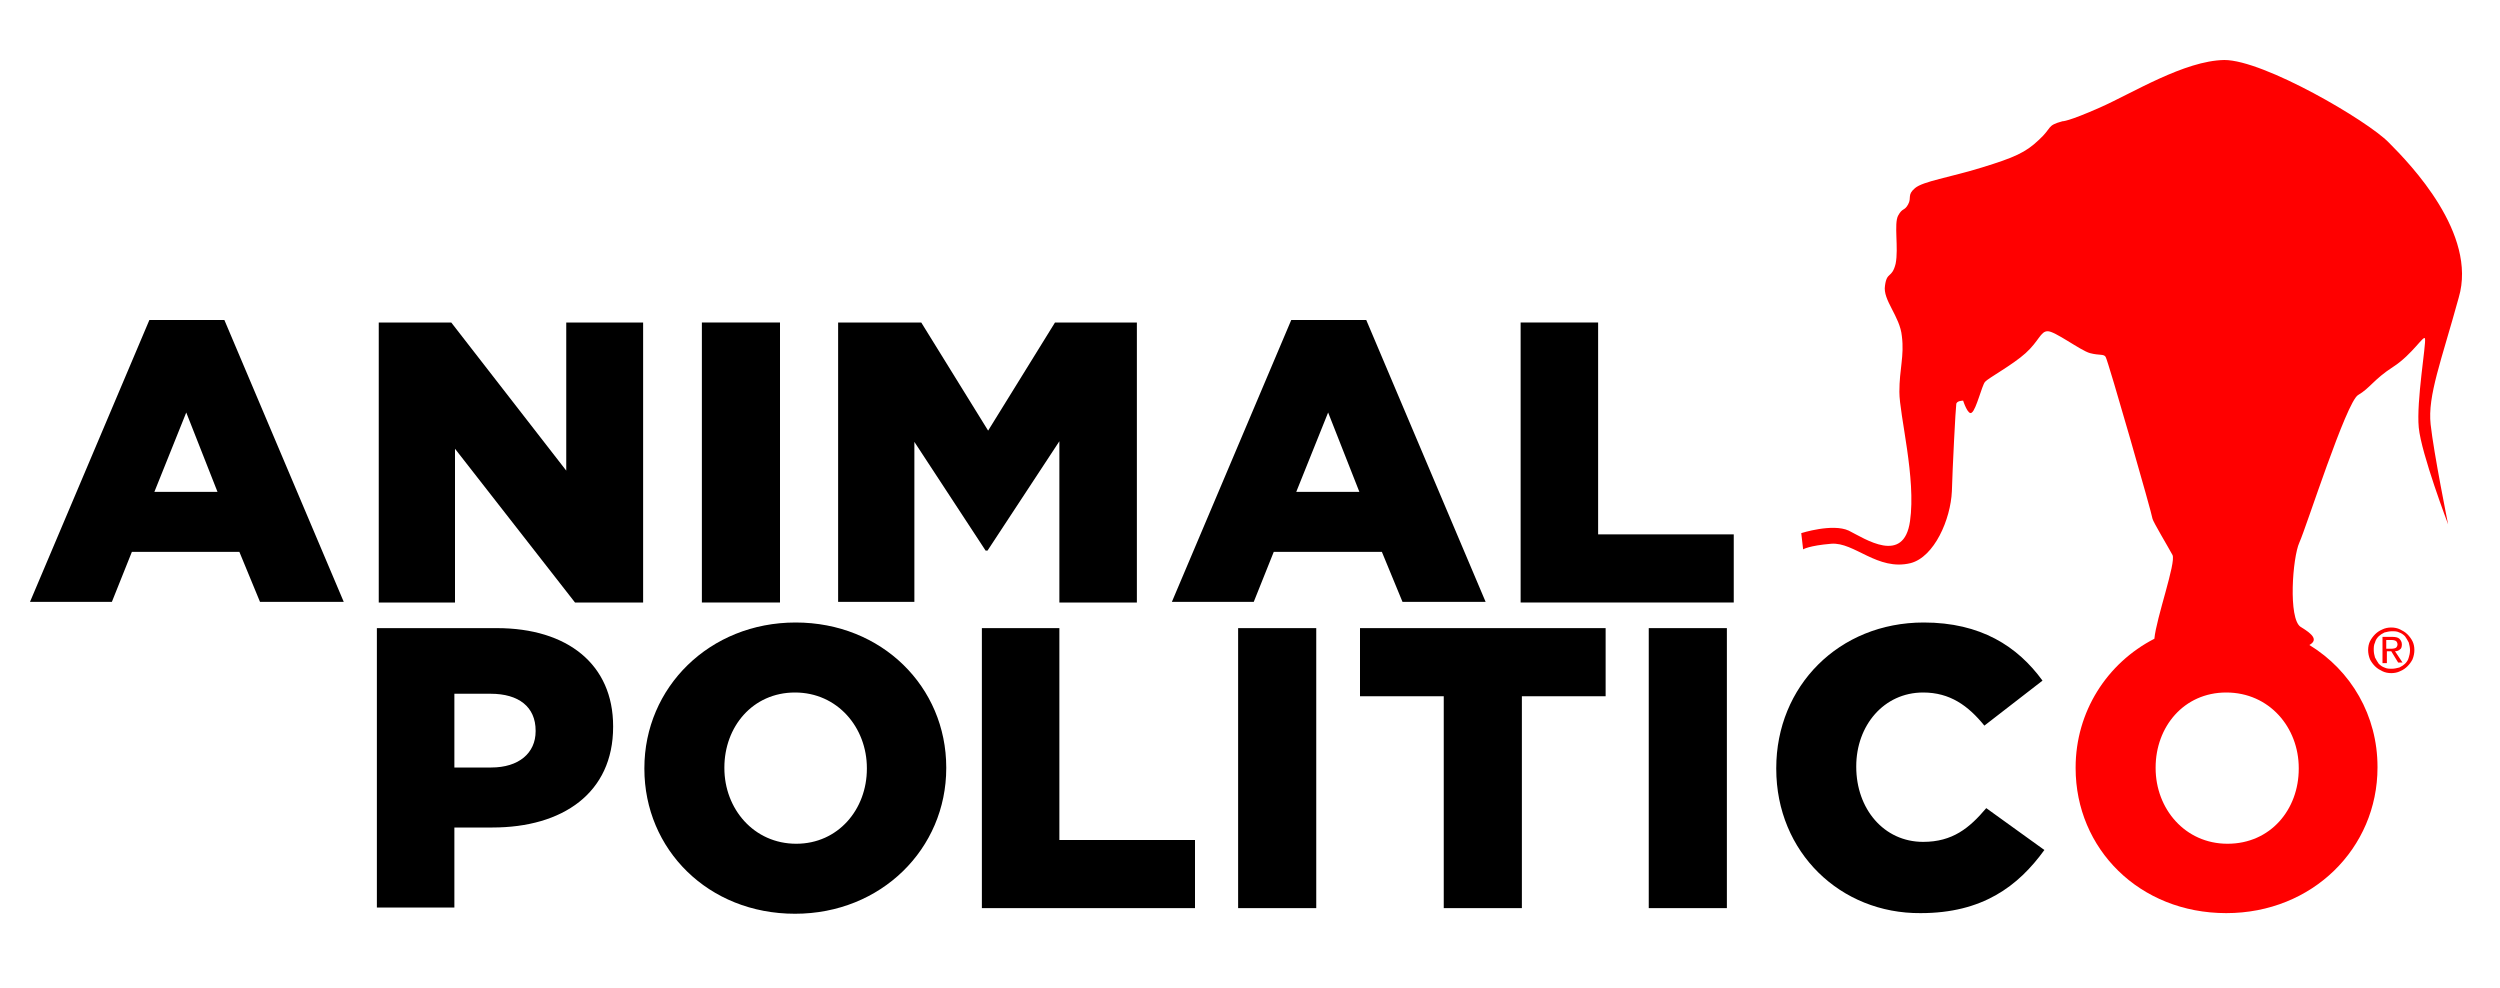 <?xml version="1.0" encoding="utf-8"?>
<!-- Generator: Adobe Illustrator 18.0.0, SVG Export Plug-In . SVG Version: 6.00 Build 0)  -->
<!DOCTYPE svg PUBLIC "-//W3C//DTD SVG 1.1//EN" "http://www.w3.org/Graphics/SVG/1.1/DTD/svg11.dtd">
<svg version="1.1" id="Capa_1" xmlns="http://www.w3.org/2000/svg" xmlns:xlink="http://www.w3.org/1999/xlink" x="0px" y="0px"
	 viewBox="0 0 400 158" enable-background="new 0 0 400 158" xml:space="preserve">
<g>
	<g>
		<path fill="#FF0000" d="M378.9,104c0-0.5,0.1-1,0.3-1.4c0.2-0.4,0.5-0.8,0.8-1.1c0.3-0.3,0.7-0.6,1.2-0.8c0.4-0.2,0.9-0.3,1.4-0.3
			c0.5,0,1,0.1,1.4,0.3c0.4,0.2,0.8,0.4,1.2,0.8c0.3,0.3,0.6,0.7,0.8,1.1c0.2,0.4,0.3,0.9,0.3,1.4c0,0.5-0.1,1-0.3,1.5
			c-0.2,0.4-0.5,0.8-0.8,1.1c-0.3,0.3-0.7,0.6-1.2,0.8c-0.4,0.2-0.9,0.3-1.4,0.3c-0.5,0-1-0.1-1.4-0.3c-0.4-0.2-0.8-0.4-1.2-0.8
			c-0.3-0.3-0.6-0.7-0.8-1.1C379,105,378.9,104.5,378.9,104z M385.6,104c0-0.4-0.1-0.8-0.2-1.2c-0.2-0.4-0.4-0.7-0.6-1
			c-0.3-0.3-0.6-0.5-0.9-0.6c-0.4-0.2-0.7-0.2-1.2-0.2c-0.4,0-0.8,0.1-1.2,0.2c-0.4,0.2-0.7,0.4-0.9,0.6c-0.3,0.3-0.5,0.6-0.6,1
			c-0.2,0.4-0.2,0.8-0.2,1.2c0,0.4,0.1,0.9,0.2,1.2c0.2,0.4,0.4,0.7,0.6,1c0.3,0.3,0.6,0.5,0.9,0.6c0.4,0.2,0.8,0.2,1.2,0.2
			c0.4,0,0.8-0.1,1.2-0.2c0.4-0.2,0.7-0.4,0.9-0.6c0.3-0.3,0.5-0.6,0.6-1C385.5,104.9,385.6,104.5,385.6,104z M381.8,106.1h-0.6
			v-4.2h1.6c0.5,0,0.9,0.1,1.1,0.3c0.2,0.2,0.4,0.5,0.4,0.9c0,0.4-0.1,0.7-0.3,0.8c-0.2,0.2-0.5,0.3-0.8,0.3l1.2,1.8h-0.7l-1.1-1.8
			h-0.7V106.1z M381.8,103.8h0.8c0.4,0,0.7-0.1,0.8-0.2c0.1-0.1,0.2-0.3,0.2-0.5c0-0.2-0.1-0.4-0.2-0.5c-0.1-0.1-0.4-0.2-0.7-0.2
			h-0.9V103.8z"/>
	</g>
	<path d="M23.9,51.2h12l19.1,45.1H41.6l-3.3-8H21.1l-3.2,8H4.8L23.9,51.2z M34.8,78.7l-5-12.7l-5.1,12.7H34.8z"/>
	<path d="M60.6,51.6h11.6l18.4,23.7V51.6h12.3v44.8H92L72.8,71.8v24.6H60.6V51.6z"/>
	<path d="M112.3,51.6h12.5v44.8h-12.5V51.6z"/>
	<path d="M134.3,51.6h13.1l10.7,17.3l10.7-17.3h13.1v44.8h-12.4V70.6l-11.5,17.5h-0.3l-11.4-17.4v25.6h-12.2V51.6z"/>
	<path d="M206.6,51.2h12l19.1,45.1h-13.3l-3.3-8h-17.3l-3.2,8h-13.1L206.6,51.2z M217.5,78.7l-5-12.7l-5.1,12.7H217.5z"/>
	<path d="M243.3,51.6h12.4v33.9h21.7v10.9h-34.1V51.6z"/>
	<path d="M60.3,100.5h19.2c11.3,0,18.6,5.8,18.6,15.7v0.1c0,10.6-8.1,16.1-19.3,16.1h-6.1v12.8H60.3V100.5z M78.6,122.8
		c4.4,0,7.1-2.3,7.1-5.8v-0.1c0-3.8-2.7-5.9-7.2-5.9h-5.8v11.8H78.6z"/>
	<path d="M103.1,123v-0.1c0-12.9,10.4-23.3,24.2-23.3c13.8,0,24.1,10.3,24.1,23.2v0.1c0,12.9-10.4,23.3-24.2,23.3
		C113.3,146.2,103.1,135.9,103.1,123z M138.7,123v-0.1c0-6.5-4.7-12.1-11.5-12.1c-6.8,0-11.3,5.5-11.3,12v0.1
		c0,6.5,4.7,12.1,11.5,12.1C134.1,135,138.7,129.5,138.7,123z"/>
	<path d="M157.1,100.5h12.4v33.9h21.7v10.9h-34.1V100.5z"/>
	<path d="M198.1,100.5h12.5v44.8h-12.5V100.5z"/>
	<path d="M231,111.4h-13.4v-10.9h39.3v10.9h-13.4v33.9H231V111.4z"/>
	<path d="M263.8,100.5h12.5v44.8h-12.5V100.5z"/>
	<path d="M284.2,123v-0.1c0-13.1,10-23.3,23.6-23.3c9.1,0,15,3.8,19,9.3l-9.3,7.2c-2.6-3.2-5.5-5.3-9.8-5.3
		c-6.3,0-10.7,5.3-10.7,11.8v0.1c0,6.7,4.4,12,10.7,12c4.7,0,7.4-2.2,10.1-5.4l9.3,6.7c-4.2,5.8-9.9,10.1-19.8,10.1
		C294.5,146.2,284.2,136.4,284.2,123z"/>
	<g>
		<path fill="#FF0000" d="M382.2,22.8c-3.4-3.5-20-13.2-26.3-13.2c-6.4,0.1-14.7,5.3-19.9,7.6c-5.2,2.3-6,2.2-6,2.2
			c-2.6,0.7-1.6,1-3.8,3c-2.1,2-3.9,2.8-9.1,4.4c-5.2,1.6-9.4,2.2-10.7,3.3c-1.3,1.1-0.5,1.5-1.1,2.6c-0.6,1.1-0.9,0.5-1.6,1.8
			c-0.7,1.3,0.1,5.2-0.4,7.7c-0.6,2.4-1.4,1.2-1.7,3.5c-0.4,2.3,2.4,4.9,2.7,8.1c0.4,3.2-0.4,5.2-0.4,8.9c0,3.7,2.7,13.8,1.7,20.7
			c-1,7-7.2,2.8-9.8,1.5c-2.6-1.2-7.6,0.4-7.6,0.4l0.3,2.6c0,0,0.9-0.6,4.5-0.9c3.7-0.3,7.4,4.4,12.7,3.1c3.8-1,6.4-7,6.6-11.5
			c0.1-3.7,0.6-13.4,0.7-13.9c0-0.6,1.1-0.6,1.1-0.6s0.8,2.5,1.4,1.9c0.7-0.5,1.6-4.3,2.1-4.9c0.5-0.6,4.4-2.7,6.5-4.6
			c2.1-1.9,2.4-3.5,3.5-3.5c1.1-0.1,5.3,3.1,6.8,3.5c1.5,0.4,2.2,0.1,2.5,0.6c0.4,0.6,7.5,25.4,7.5,25.9c0.1,0.5,2.5,4.5,3.2,5.8
			c0.6,1.2-2.6,10.1-2.9,13.4c-7.6,3.9-12.6,11.7-12.6,20.6v0.1c0,12.9,10.2,23.2,24.1,23.2c13.8,0,24.2-10.4,24.2-23.3v-0.1
			c0-8.2-4.2-15.4-10.9-19.5c1.4-0.8,0.6-1.7-1.4-2.9c-2-1.3-1.3-11.1-0.2-13.5c1.1-2.4,7.5-22.5,9.4-23.6c1.9-1.1,2.5-2.5,5.6-4.5
			c3.1-2,5-5.3,5.1-4.5c0.2,0.8-1.4,10-1,14.2c0.4,4.2,4.7,15.5,4.7,15.5s-2.3-11.4-2.8-16c-0.5-4.6,1.7-10.1,4.5-20.3
			C396.4,37.4,385.7,26.3,382.2,22.8z M367.8,122.9v0.1c0,6.5-4.5,12-11.4,12c-6.8,0-11.5-5.6-11.5-12.1v-0.1c0-6.5,4.5-12,11.3-12
			C363.1,110.8,367.8,116.4,367.8,122.9z"/>
	</g>
</g>
</svg>
